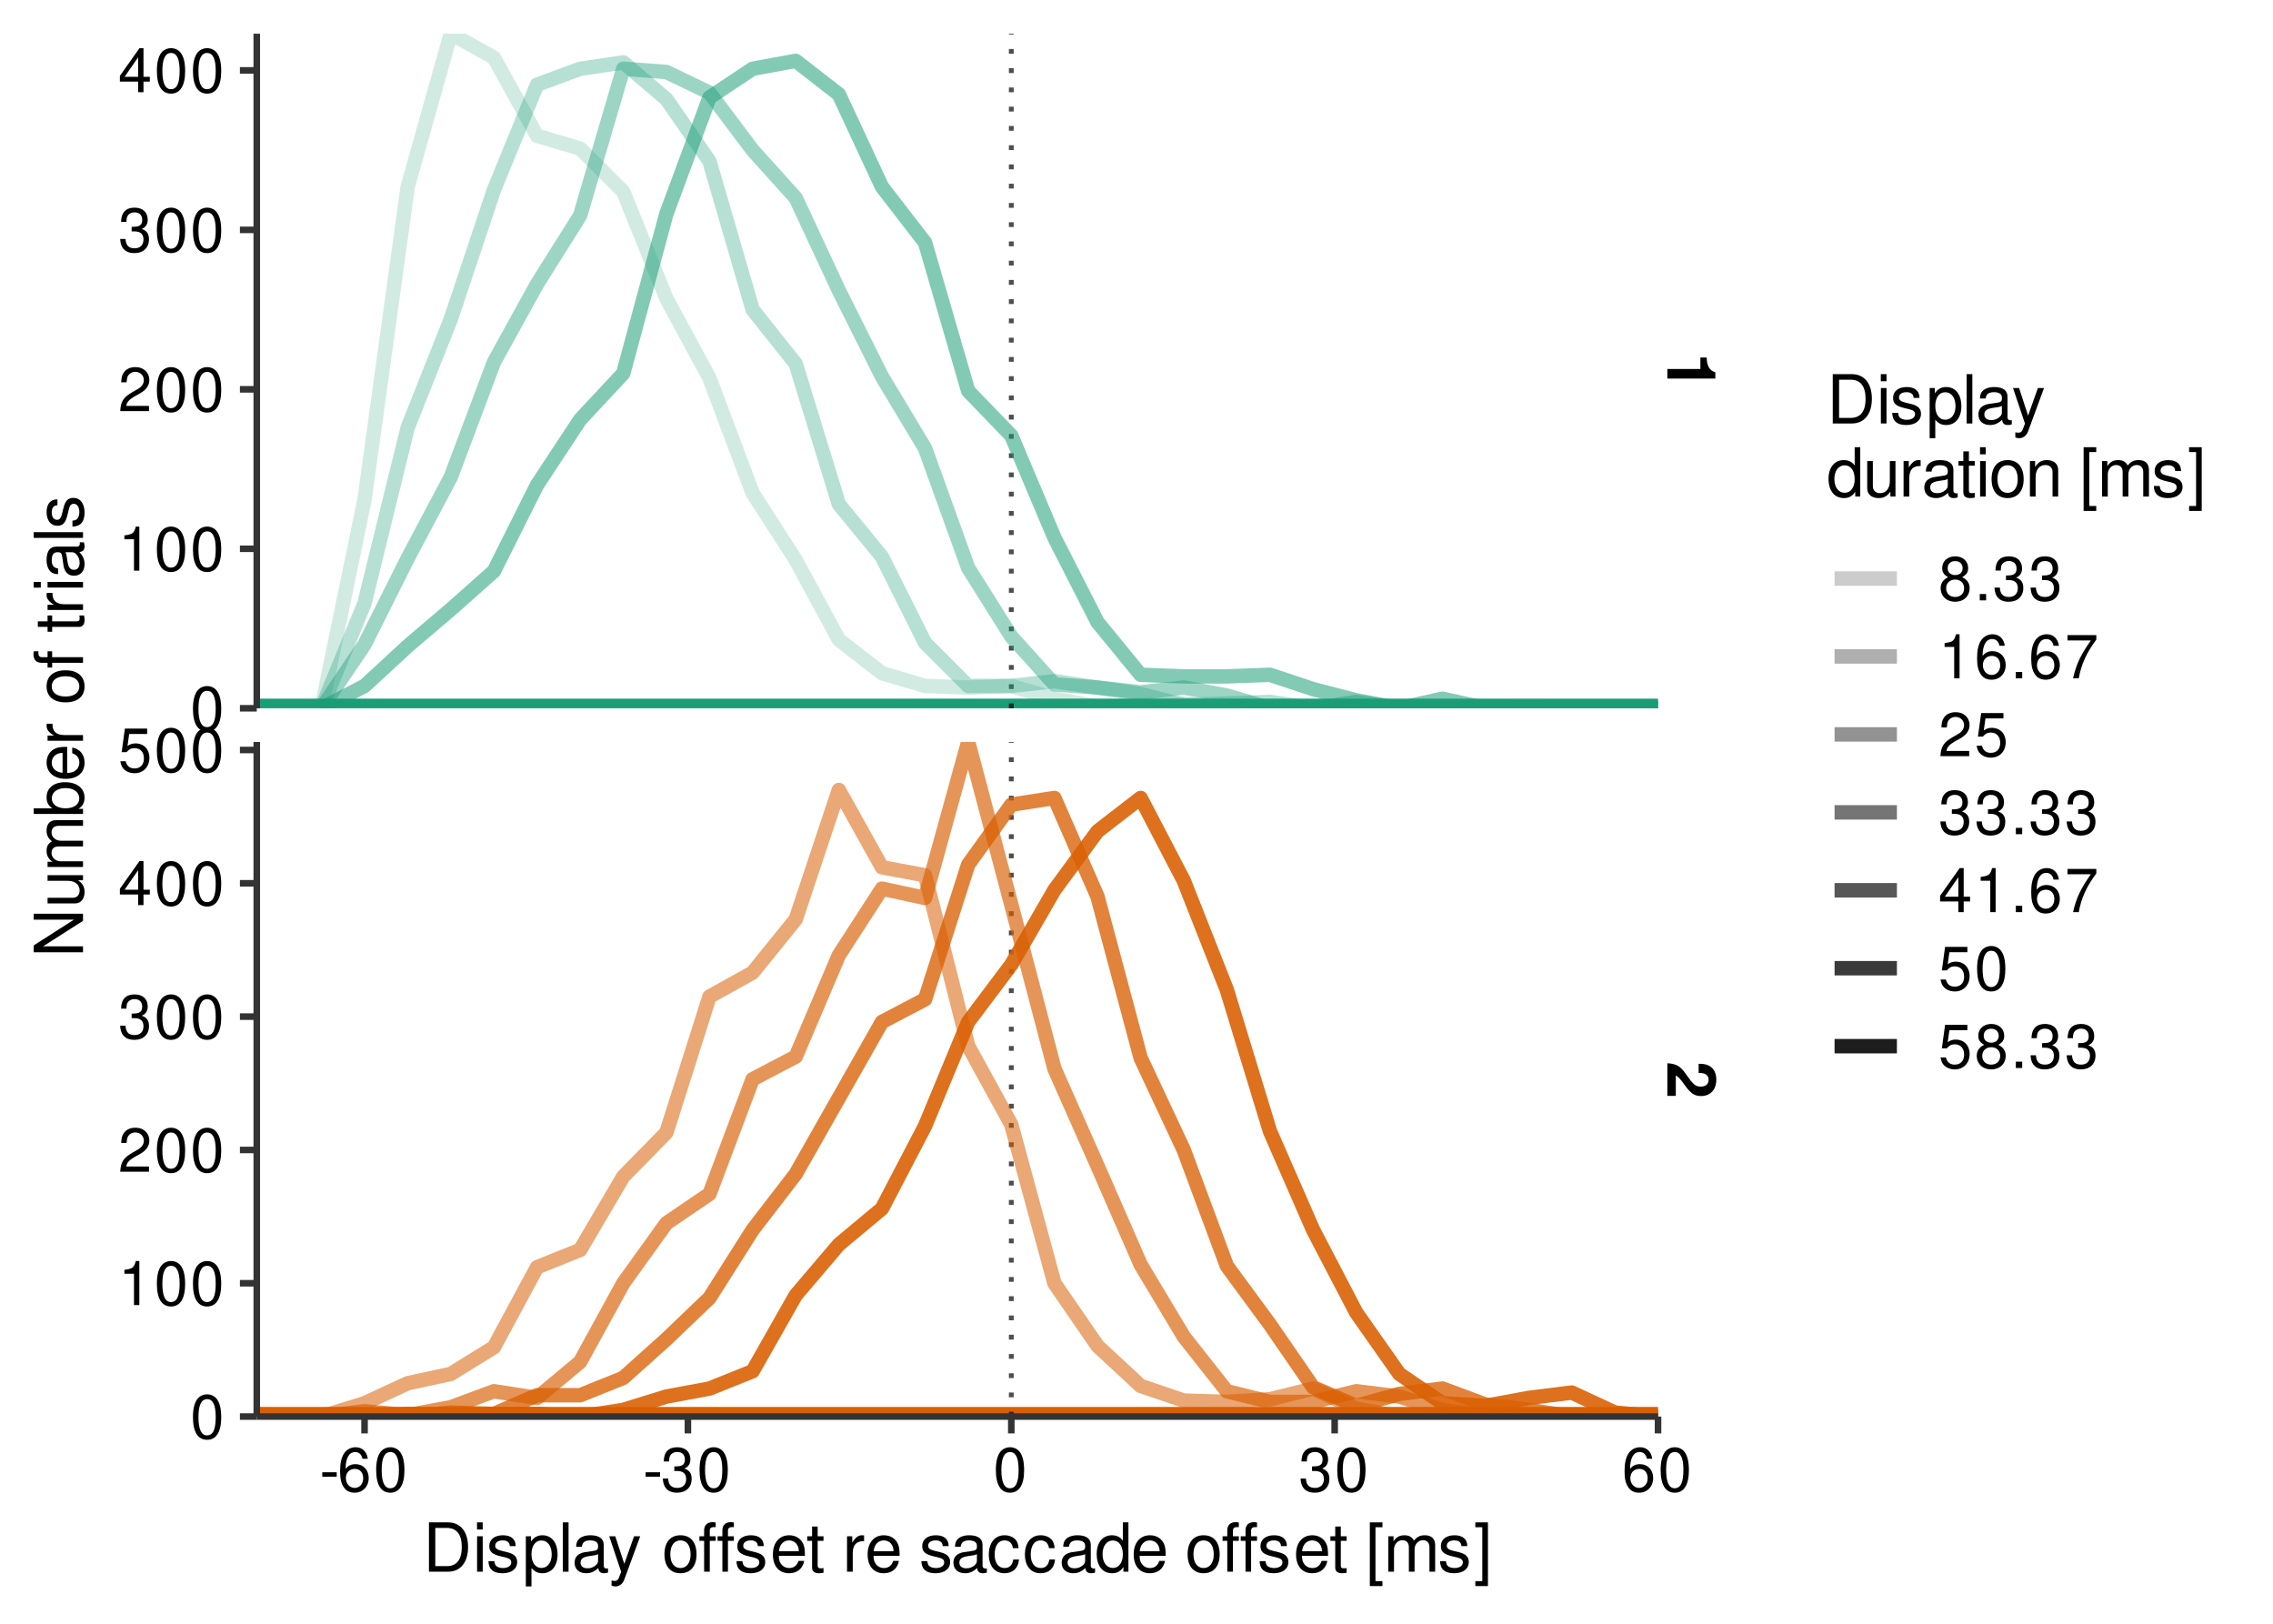 <?xml version="1.0" encoding="UTF-8"?>
<svg xmlns="http://www.w3.org/2000/svg" xmlns:xlink="http://www.w3.org/1999/xlink" width="504" height="360" viewBox="0 0 504 360">
<defs>
<g>
<g id="glyph-0-0">
<path d="M 7.328 3.562 L 0 3.562 L 0 5.672 L 10.641 5.672 L 10.641 4.281 C 9.375 3.938 8.734 2.844 8.734 1.016 L 7.328 1.016 Z M 7.328 3.562 "/>
</g>
<g id="glyph-0-1">
<path d="M 1.875 7.688 L 1.875 3.172 C 2.438 3.453 2.766 3.781 3.891 5.344 C 5.234 7.188 6.031 7.719 7.484 7.719 C 9.547 7.719 10.859 6.297 10.859 4.078 C 10.859 1.875 9.562 0.578 7.312 0.578 L 6.938 0.578 L 6.938 2.609 L 7.281 2.609 C 8.453 2.609 9.156 3.172 9.156 4.125 C 9.156 5.062 8.5 5.625 7.438 5.625 C 6.25 5.625 5.812 5.266 4.141 2.891 C 2.906 1.094 1.984 0.547 0 0.453 L 0 7.688 Z M 1.875 7.688 "/>
</g>
<g id="glyph-1-0">
<path d="M 3.828 -4.219 L 0.625 -4.219 L 0.625 -3.234 L 3.828 -3.234 Z M 3.828 -4.219 "/>
</g>
<g id="glyph-1-1">
<path d="M 6.719 -7.219 C 6.5 -8.812 5.469 -9.766 4.016 -9.766 C 2.953 -9.766 2.016 -9.25 1.438 -8.375 C 0.844 -7.406 0.578 -6.219 0.578 -4.453 C 0.578 -2.812 0.812 -1.766 1.391 -0.906 C 1.906 -0.109 2.734 0.312 3.797 0.312 C 5.609 0.312 6.922 -1.047 6.922 -2.953 C 6.922 -4.75 5.703 -6.016 4 -6.016 C 3.047 -6.016 2.312 -5.672 1.797 -4.953 C 1.812 -7.375 2.562 -8.703 3.922 -8.703 C 4.766 -8.703 5.344 -8.172 5.531 -7.219 Z M 3.844 -4.969 C 5 -4.969 5.703 -4.156 5.703 -2.859 C 5.703 -1.641 4.906 -0.75 3.812 -0.75 C 2.703 -0.75 1.859 -1.672 1.859 -2.922 C 1.859 -4.125 2.672 -4.969 3.844 -4.969 Z M 3.844 -4.969 "/>
</g>
<g id="glyph-1-2">
<path d="M 3.719 -9.766 C 2.828 -9.766 2.016 -9.359 1.516 -8.688 C 0.891 -7.828 0.578 -6.531 0.578 -4.719 C 0.578 -1.438 1.656 0.312 3.719 0.312 C 5.734 0.312 6.844 -1.438 6.844 -4.641 C 6.844 -6.531 6.547 -7.797 5.906 -8.688 C 5.406 -9.375 4.609 -9.766 3.719 -9.766 Z M 3.719 -8.703 C 5 -8.703 5.625 -7.391 5.625 -4.75 C 5.625 -1.969 5.016 -0.672 3.688 -0.672 C 2.438 -0.672 1.797 -2.031 1.797 -4.719 C 1.797 -7.391 2.438 -8.703 3.719 -8.703 Z M 3.719 -8.703 "/>
</g>
<g id="glyph-1-3">
<path d="M 2.984 -4.5 L 3.625 -4.5 C 4.922 -4.5 5.609 -3.891 5.609 -2.719 C 5.609 -1.484 4.875 -0.75 3.641 -0.75 C 2.328 -0.75 1.703 -1.406 1.625 -2.828 L 0.438 -2.828 C 0.484 -2.047 0.625 -1.531 0.844 -1.109 C 1.344 -0.156 2.281 0.312 3.594 0.312 C 5.562 0.312 6.828 -0.875 6.828 -2.734 C 6.828 -3.969 6.359 -4.641 5.219 -5.047 C 6.109 -5.406 6.547 -6.094 6.547 -7.078 C 6.547 -8.75 5.453 -9.766 3.625 -9.766 C 1.703 -9.766 0.672 -8.688 0.641 -6.609 L 1.828 -6.609 C 1.844 -7.203 1.891 -7.547 2.031 -7.844 C 2.312 -8.391 2.906 -8.719 3.641 -8.719 C 4.703 -8.719 5.328 -8.094 5.328 -7.031 C 5.328 -6.344 5.094 -5.922 4.562 -5.703 C 4.234 -5.562 3.812 -5.516 2.984 -5.5 Z M 2.984 -4.5 "/>
</g>
<g id="glyph-1-4">
<path d="M 3.5 -6.953 L 3.5 0 L 4.688 0 L 4.688 -9.766 L 3.906 -9.766 C 3.484 -8.266 3.219 -8.062 1.375 -7.812 L 1.375 -6.953 Z M 3.5 -6.953 "/>
</g>
<g id="glyph-1-5">
<path d="M 6.828 -1.172 L 1.797 -1.172 C 1.922 -1.984 2.344 -2.5 3.531 -3.219 L 4.875 -3.969 C 6.203 -4.719 6.906 -5.703 6.906 -6.906 C 6.906 -7.719 6.578 -8.484 6 -9 C 5.438 -9.516 4.734 -9.766 3.828 -9.766 C 2.625 -9.766 1.719 -9.328 1.188 -8.484 C 0.844 -7.984 0.703 -7.375 0.672 -6.391 L 1.859 -6.391 C 1.906 -7.047 1.984 -7.438 2.141 -7.766 C 2.453 -8.359 3.078 -8.719 3.797 -8.719 C 4.875 -8.719 5.688 -7.938 5.688 -6.891 C 5.688 -6.109 5.234 -5.422 4.391 -4.938 L 3.141 -4.219 C 1.141 -3.062 0.562 -2.141 0.453 -0.016 L 6.828 -0.016 Z M 6.828 -1.172 "/>
</g>
<g id="glyph-1-6">
<path d="M 4.422 -2.359 L 4.422 0 L 5.609 0 L 5.609 -2.359 L 7.016 -2.359 L 7.016 -3.422 L 5.609 -3.422 L 5.609 -9.766 L 4.719 -9.766 L 0.375 -3.625 L 0.375 -2.359 Z M 4.422 -3.422 L 1.422 -3.422 L 4.422 -7.734 Z M 4.422 -3.422 "/>
</g>
<g id="glyph-1-7">
<path d="M 6.422 -9.578 L 1.484 -9.578 L 0.766 -4.359 L 1.859 -4.359 C 2.422 -5.016 2.875 -5.25 3.625 -5.25 C 4.906 -5.25 5.703 -4.375 5.703 -2.953 C 5.703 -1.578 4.906 -0.75 3.625 -0.75 C 2.578 -0.75 1.938 -1.266 1.656 -2.344 L 0.469 -2.344 C 0.641 -1.562 0.766 -1.188 1.047 -0.844 C 1.594 -0.109 2.562 0.312 3.641 0.312 C 5.578 0.312 6.922 -1.094 6.922 -3.125 C 6.922 -5.016 5.672 -6.297 3.828 -6.297 C 3.156 -6.297 2.625 -6.125 2.062 -5.719 L 2.438 -8.391 L 6.422 -8.391 Z M 6.422 -9.578 "/>
</g>
<g id="glyph-1-8">
<path d="M 5.281 -5.141 C 6.281 -5.75 6.594 -6.234 6.594 -7.156 C 6.594 -8.688 5.406 -9.766 3.719 -9.766 C 2.031 -9.766 0.844 -8.688 0.844 -7.172 C 0.844 -6.234 1.141 -5.766 2.141 -5.141 C 1.047 -4.594 0.5 -3.797 0.5 -2.719 C 0.5 -0.938 1.812 0.312 3.719 0.312 C 5.609 0.312 6.922 -0.938 6.922 -2.719 C 6.922 -3.797 6.391 -4.594 5.281 -5.141 Z M 3.719 -8.703 C 4.719 -8.703 5.375 -8.094 5.375 -7.125 C 5.375 -6.203 4.719 -5.609 3.719 -5.609 C 2.703 -5.609 2.047 -6.203 2.047 -7.156 C 2.047 -8.094 2.703 -8.703 3.719 -8.703 Z M 3.719 -4.609 C 4.906 -4.609 5.703 -3.828 5.703 -2.688 C 5.703 -1.516 4.906 -0.75 3.688 -0.75 C 2.531 -0.75 1.719 -1.531 1.719 -2.672 C 1.719 -3.828 2.516 -4.609 3.719 -4.609 Z M 3.719 -4.609 "/>
</g>
<g id="glyph-1-9">
<path d="M 2.578 -1.406 L 1.172 -1.406 L 1.172 0 L 2.578 0 Z M 2.578 -1.406 "/>
</g>
<g id="glyph-1-10">
<path d="M 7.016 -9.578 L 0.625 -9.578 L 0.625 -8.391 L 5.797 -8.391 C 3.516 -5.141 2.578 -3.141 1.859 0 L 3.125 0 C 3.656 -3.062 4.859 -5.703 7.016 -8.578 Z M 7.016 -9.578 "/>
</g>
<g id="glyph-2-0">
<path d="M 1.328 0 L 5.547 0 C 8.312 0 10 -2.062 10 -5.469 C 10 -8.859 8.328 -10.938 5.547 -10.938 L 1.328 -10.938 Z M 2.734 -1.234 L 2.734 -9.703 L 5.312 -9.703 C 7.469 -9.703 8.609 -8.25 8.609 -5.453 C 8.609 -2.688 7.469 -1.234 5.312 -1.234 Z M 2.734 -1.234 "/>
</g>
<g id="glyph-2-1">
<path d="M 2.25 -7.859 L 1 -7.859 L 1 0 L 2.25 0 Z M 2.25 -10.938 L 0.984 -10.938 L 0.984 -9.359 L 2.25 -9.359 Z M 2.25 -10.938 "/>
</g>
<g id="glyph-2-2">
<path d="M 6.562 -5.672 C 6.562 -7.219 5.531 -8.078 3.719 -8.078 C 1.891 -8.078 0.703 -7.141 0.703 -5.688 C 0.703 -4.453 1.328 -3.875 3.188 -3.422 L 4.359 -3.141 C 5.234 -2.922 5.578 -2.609 5.578 -2.062 C 5.578 -1.312 4.844 -0.812 3.75 -0.812 C 3.078 -0.812 2.5 -1 2.188 -1.328 C 2 -1.562 1.906 -1.781 1.828 -2.344 L 0.516 -2.344 C 0.562 -0.531 1.594 0.344 3.641 0.344 C 5.625 0.344 6.891 -0.625 6.891 -2.141 C 6.891 -3.312 6.219 -3.953 4.672 -4.328 L 3.469 -4.625 C 2.438 -4.859 2.016 -5.188 2.016 -5.75 C 2.016 -6.484 2.656 -6.938 3.672 -6.938 C 4.688 -6.938 5.219 -6.5 5.25 -5.672 Z M 6.562 -5.672 "/>
</g>
<g id="glyph-2-3">
<path d="M 0.812 3.266 L 2.062 3.266 L 2.062 -0.828 C 2.734 -0.016 3.469 0.344 4.484 0.344 C 6.531 0.344 7.844 -1.297 7.844 -3.797 C 7.844 -6.438 6.562 -8.078 4.469 -8.078 C 3.406 -8.078 2.547 -7.609 1.969 -6.672 L 1.969 -7.859 L 0.812 -7.859 Z M 4.266 -6.922 C 5.641 -6.922 6.547 -5.703 6.547 -3.828 C 6.547 -2.047 5.625 -0.828 4.266 -0.828 C 2.922 -0.828 2.062 -2.031 2.062 -3.875 C 2.062 -5.719 2.922 -6.922 4.266 -6.922 Z M 4.266 -6.922 "/>
</g>
<g id="glyph-2-4">
<path d="M 2.281 -10.938 L 1.016 -10.938 L 1.016 0 L 2.281 0 Z M 2.281 -10.938 "/>
</g>
<g id="glyph-2-5">
<path d="M 8.031 -0.734 C 7.891 -0.703 7.828 -0.703 7.75 -0.703 C 7.312 -0.703 7.078 -0.938 7.078 -1.312 L 7.078 -5.938 C 7.078 -7.328 6.062 -8.078 4.125 -8.078 C 2.969 -8.078 2.062 -7.75 1.516 -7.172 C 1.156 -6.766 1 -6.312 0.969 -5.531 L 2.234 -5.531 C 2.344 -6.5 2.906 -6.938 4.078 -6.938 C 5.219 -6.938 5.828 -6.516 5.828 -5.766 L 5.828 -5.438 C 5.812 -4.891 5.547 -4.688 4.531 -4.562 C 2.766 -4.328 2.484 -4.281 2.016 -4.078 C 1.094 -3.688 0.625 -3 0.625 -1.984 C 0.625 -0.562 1.625 0.344 3.203 0.344 C 4.203 0.344 5 0 5.875 -0.812 C 5.969 0 6.359 0.344 7.172 0.344 C 7.438 0.344 7.609 0.312 8.031 0.203 Z M 5.828 -2.469 C 5.828 -2.062 5.719 -1.797 5.344 -1.453 C 4.828 -0.984 4.219 -0.75 3.484 -0.75 C 2.5 -0.75 1.938 -1.219 1.938 -2.016 C 1.938 -2.828 2.469 -3.25 3.828 -3.453 C 5.156 -3.625 5.422 -3.688 5.828 -3.891 Z M 5.828 -2.469 "/>
</g>
<g id="glyph-2-6">
<path d="M 5.812 -7.859 L 3.641 -1.734 L 1.641 -7.859 L 0.297 -7.859 L 2.953 0.031 L 2.469 1.281 C 2.266 1.828 2 2.047 1.469 2.047 C 1.266 2.047 1.078 2.016 0.812 1.953 L 0.812 3.078 C 1.062 3.203 1.312 3.266 1.656 3.266 C 2.062 3.266 2.484 3.141 2.812 2.891 C 3.203 2.609 3.438 2.281 3.672 1.656 L 7.172 -7.859 Z M 5.812 -7.859 "/>
</g>
<g id="glyph-2-7">
</g>
<g id="glyph-2-8">
<path d="M 4.078 -8.078 C 1.859 -8.078 0.547 -6.516 0.547 -3.875 C 0.547 -1.219 1.859 0.344 4.094 0.344 C 6.312 0.344 7.656 -1.234 7.656 -3.812 C 7.656 -6.547 6.359 -8.078 4.078 -8.078 Z M 4.094 -6.938 C 5.5 -6.938 6.344 -5.781 6.344 -3.828 C 6.344 -1.969 5.469 -0.812 4.094 -0.812 C 2.703 -0.812 1.844 -1.969 1.844 -3.875 C 1.844 -5.781 2.703 -6.938 4.094 -6.938 Z M 4.094 -6.938 "/>
</g>
<g id="glyph-2-9">
<path d="M 3.906 -7.859 L 2.594 -7.859 L 2.594 -9.094 C 2.594 -9.609 2.875 -9.891 3.469 -9.891 C 3.562 -9.891 3.609 -9.891 3.906 -9.875 L 3.906 -10.906 C 3.609 -10.969 3.453 -10.984 3.188 -10.984 C 2.047 -10.984 1.344 -10.312 1.344 -9.188 L 1.344 -7.859 L 0.297 -7.859 L 0.297 -6.844 L 1.344 -6.844 L 1.344 0 L 2.594 0 L 2.594 -6.844 L 3.906 -6.844 Z M 7.938 -7.859 L 6.625 -7.859 L 6.625 -9.094 C 6.625 -9.609 6.922 -9.891 7.5 -9.891 C 7.609 -9.891 7.656 -9.891 7.938 -9.875 L 7.938 -10.906 C 7.656 -10.969 7.484 -10.984 7.234 -10.984 C 6.078 -10.984 5.391 -10.312 5.391 -9.188 L 5.391 -7.859 L 4.328 -7.859 L 4.328 -6.844 L 5.391 -6.844 L 5.391 0 L 6.625 0 L 6.625 -6.844 L 7.938 -6.844 Z M 7.938 -7.859 "/>
</g>
<g id="glyph-2-10">
<path d="M 7.688 -3.516 C 7.688 -4.703 7.609 -5.438 7.375 -6.016 C 6.875 -7.312 5.672 -8.078 4.203 -8.078 C 2.016 -8.078 0.594 -6.422 0.594 -3.828 C 0.594 -1.234 1.953 0.344 4.172 0.344 C 5.969 0.344 7.219 -0.672 7.531 -2.391 L 6.266 -2.391 C 5.922 -1.344 5.219 -0.812 4.219 -0.812 C 3.422 -0.812 2.75 -1.172 2.328 -1.828 C 2.031 -2.281 1.922 -2.734 1.906 -3.516 Z M 1.938 -4.531 C 2.047 -5.984 2.922 -6.938 4.188 -6.938 C 5.453 -6.938 6.344 -5.938 6.344 -4.531 Z M 1.938 -4.531 "/>
</g>
<g id="glyph-2-11">
<path d="M 3.812 -7.859 L 2.516 -7.859 L 2.516 -10.016 L 1.281 -10.016 L 1.281 -7.859 L 0.203 -7.859 L 0.203 -6.844 L 1.281 -6.844 L 1.281 -0.906 C 1.281 -0.094 1.812 0.344 2.797 0.344 C 3.125 0.344 3.391 0.312 3.812 0.234 L 3.812 -0.812 C 3.625 -0.766 3.469 -0.75 3.203 -0.75 C 2.672 -0.75 2.516 -0.906 2.516 -1.453 L 2.516 -6.844 L 3.812 -6.844 Z M 3.812 -7.859 "/>
</g>
<g id="glyph-2-12">
<path d="M 1.031 -7.859 L 1.031 0 L 2.297 0 L 2.297 -4.078 C 2.312 -5.969 3.094 -6.812 4.812 -6.766 L 4.812 -8.047 C 4.609 -8.062 4.484 -8.078 4.328 -8.078 C 3.531 -8.078 2.906 -7.609 2.188 -6.438 L 2.188 -7.859 Z M 1.031 -7.859 "/>
</g>
<g id="glyph-2-13">
<path d="M 7.062 -5.219 C 7 -5.984 6.844 -6.484 6.547 -6.922 C 6 -7.656 5.062 -8.078 3.953 -8.078 C 1.828 -8.078 0.469 -6.406 0.469 -3.797 C 0.469 -1.266 1.812 0.344 3.938 0.344 C 5.812 0.344 7 -0.781 7.156 -2.703 L 5.891 -2.703 C 5.688 -1.438 5.047 -0.812 3.969 -0.812 C 2.594 -0.812 1.766 -1.938 1.766 -3.797 C 1.766 -5.766 2.578 -6.938 3.938 -6.938 C 5 -6.938 5.656 -6.312 5.812 -5.219 Z M 7.062 -5.219 "/>
</g>
<g id="glyph-2-14">
<path d="M 7.422 -10.938 L 6.188 -10.938 L 6.188 -6.875 C 5.656 -7.672 4.812 -8.078 3.766 -8.078 C 1.719 -8.078 0.391 -6.453 0.391 -3.938 C 0.391 -1.297 1.688 0.344 3.812 0.344 C 4.891 0.344 5.641 -0.062 6.312 -1.031 L 6.312 0 L 7.422 0 Z M 3.969 -6.922 C 5.328 -6.922 6.188 -5.734 6.188 -3.844 C 6.188 -2.031 5.312 -0.828 3.984 -0.828 C 2.609 -0.828 1.688 -2.047 1.688 -3.875 C 1.688 -5.703 2.609 -6.922 3.969 -6.922 Z M 3.969 -6.922 "/>
</g>
<g id="glyph-2-15">
<path d="M 3.75 -10.938 L 0.953 -10.938 L 0.953 3.188 L 3.75 3.188 L 3.75 2.094 L 2.203 2.094 L 2.203 -9.859 L 3.75 -9.859 Z M 3.75 -10.938 "/>
</g>
<g id="glyph-2-16">
<path d="M 1.047 -7.859 L 1.047 0 L 2.312 0 L 2.312 -4.938 C 2.312 -6.078 3.141 -6.984 4.156 -6.984 C 5.078 -6.984 5.609 -6.422 5.609 -5.422 L 5.609 0 L 6.875 0 L 6.875 -4.938 C 6.875 -6.078 7.688 -6.984 8.719 -6.984 C 9.625 -6.984 10.172 -6.406 10.172 -5.422 L 10.172 0 L 11.438 0 L 11.438 -5.891 C 11.438 -7.312 10.625 -8.078 9.156 -8.078 C 8.094 -8.078 7.469 -7.766 6.734 -6.891 C 6.266 -7.719 5.641 -8.078 4.625 -8.078 C 3.562 -8.078 2.859 -7.688 2.203 -6.75 L 2.203 -7.859 Z M 1.047 -7.859 "/>
</g>
<g id="glyph-2-17">
<path d="M 0.344 3.188 L 3.141 3.188 L 3.141 -10.938 L 0.344 -10.938 L 0.344 -9.859 L 1.891 -9.859 L 1.891 2.094 L 0.344 2.094 Z M 0.344 3.188 "/>
</g>
<g id="glyph-2-18">
<path d="M 7.234 0 L 7.234 -7.859 L 5.984 -7.859 L 5.984 -3.406 C 5.984 -1.797 5.141 -0.75 3.844 -0.75 C 2.844 -0.75 2.219 -1.344 2.219 -2.297 L 2.219 -7.859 L 0.969 -7.859 L 0.969 -1.797 C 0.969 -0.5 1.953 0.344 3.484 0.344 C 4.641 0.344 5.375 -0.062 6.109 -1.094 L 6.109 0 Z M 7.234 0 "/>
</g>
<g id="glyph-2-19">
<path d="M 1.047 -7.859 L 1.047 0 L 2.312 0 L 2.312 -4.328 C 2.312 -5.938 3.156 -6.984 4.438 -6.984 C 5.438 -6.984 6.062 -6.391 6.062 -5.438 L 6.062 0 L 7.312 0 L 7.312 -5.938 C 7.312 -7.25 6.328 -8.078 4.812 -8.078 C 3.641 -8.078 2.891 -7.641 2.203 -6.547 L 2.203 -7.859 Z M 1.047 -7.859 "/>
</g>
<g id="glyph-3-0">
<path d="M -10.938 -9.688 L -10.938 -8.375 L -2 -8.375 L -10.938 -2.656 L -10.938 -1.141 L 0 -1.141 L 0 -2.453 L -8.859 -2.453 L 0 -8.109 L 0 -9.688 Z M -10.938 -9.688 "/>
</g>
<g id="glyph-3-1">
<path d="M 0 -7.234 L -7.859 -7.234 L -7.859 -5.984 L -3.406 -5.984 C -1.797 -5.984 -0.75 -5.141 -0.75 -3.844 C -0.75 -2.844 -1.344 -2.219 -2.297 -2.219 L -7.859 -2.219 L -7.859 -0.969 L -1.797 -0.969 C -0.5 -0.969 0.344 -1.953 0.344 -3.484 C 0.344 -4.641 -0.062 -5.375 -1.094 -6.109 L 0 -6.109 Z M 0 -7.234 "/>
</g>
<g id="glyph-3-2">
<path d="M -7.859 -1.047 L 0 -1.047 L 0 -2.312 L -4.938 -2.312 C -6.078 -2.312 -6.984 -3.141 -6.984 -4.156 C -6.984 -5.078 -6.422 -5.609 -5.422 -5.609 L 0 -5.609 L 0 -6.875 L -4.938 -6.875 C -6.078 -6.875 -6.984 -7.688 -6.984 -8.719 C -6.984 -9.625 -6.406 -10.172 -5.422 -10.172 L 0 -10.172 L 0 -11.438 L -5.891 -11.438 C -7.312 -11.438 -8.078 -10.625 -8.078 -9.156 C -8.078 -8.094 -7.766 -7.469 -6.891 -6.734 C -7.719 -6.266 -8.078 -5.641 -8.078 -4.625 C -8.078 -3.562 -7.688 -2.859 -6.75 -2.203 L -7.859 -2.203 Z M -7.859 -1.047 "/>
</g>
<g id="glyph-3-3">
<path d="M -10.938 -0.812 L 0 -0.812 L 0 -1.938 L -1 -1.938 C -0.094 -2.531 0.344 -3.328 0.344 -4.422 C 0.344 -6.5 -1.344 -7.844 -3.953 -7.844 C -6.516 -7.844 -8.078 -6.562 -8.078 -4.484 C -8.078 -3.406 -7.688 -2.641 -6.797 -2.062 L -10.938 -2.062 Z M -6.922 -4.25 C -6.922 -5.641 -5.703 -6.547 -3.828 -6.547 C -2.047 -6.547 -0.828 -5.609 -0.828 -4.25 C -0.828 -2.906 -2.031 -2.062 -3.875 -2.062 C -5.719 -2.062 -6.922 -2.906 -6.922 -4.25 Z M -6.922 -4.25 "/>
</g>
<g id="glyph-3-4">
<path d="M -3.516 -7.688 C -4.703 -7.688 -5.438 -7.609 -6.016 -7.375 C -7.312 -6.875 -8.078 -5.672 -8.078 -4.203 C -8.078 -2.016 -6.422 -0.594 -3.828 -0.594 C -1.234 -0.594 0.344 -1.953 0.344 -4.172 C 0.344 -5.969 -0.672 -7.219 -2.391 -7.531 L -2.391 -6.266 C -1.344 -5.922 -0.812 -5.219 -0.812 -4.219 C -0.812 -3.422 -1.172 -2.75 -1.828 -2.328 C -2.281 -2.031 -2.734 -1.922 -3.516 -1.906 Z M -4.531 -1.938 C -5.984 -2.047 -6.938 -2.922 -6.938 -4.188 C -6.938 -5.453 -5.938 -6.344 -4.531 -6.344 Z M -4.531 -1.938 "/>
</g>
<g id="glyph-3-5">
<path d="M -7.859 -1.031 L 0 -1.031 L 0 -2.297 L -4.078 -2.297 C -5.969 -2.312 -6.812 -3.094 -6.766 -4.812 L -8.047 -4.812 C -8.062 -4.609 -8.078 -4.484 -8.078 -4.328 C -8.078 -3.531 -7.609 -2.906 -6.438 -2.188 L -7.859 -2.188 Z M -7.859 -1.031 "/>
</g>
<g id="glyph-3-6">
</g>
<g id="glyph-3-7">
<path d="M -8.078 -4.078 C -8.078 -1.859 -6.516 -0.547 -3.875 -0.547 C -1.219 -0.547 0.344 -1.859 0.344 -4.094 C 0.344 -6.312 -1.234 -7.656 -3.812 -7.656 C -6.547 -7.656 -8.078 -6.359 -8.078 -4.078 Z M -6.938 -4.094 C -6.938 -5.5 -5.781 -6.344 -3.828 -6.344 C -1.969 -6.344 -0.812 -5.469 -0.812 -4.094 C -0.812 -2.703 -1.969 -1.844 -3.875 -1.844 C -5.781 -1.844 -6.938 -2.703 -6.938 -4.094 Z M -6.938 -4.094 "/>
</g>
<g id="glyph-3-8">
<path d="M -7.859 -3.875 L -7.859 -2.562 L -9.094 -2.562 C -9.609 -2.562 -9.891 -2.844 -9.891 -3.438 C -9.891 -3.547 -9.891 -3.578 -9.875 -3.875 L -10.906 -3.875 C -10.969 -3.578 -10.984 -3.422 -10.984 -3.172 C -10.984 -2.016 -10.312 -1.312 -9.188 -1.312 L -7.859 -1.312 L -7.859 -0.266 L -6.844 -0.266 L -6.844 -1.312 L 0 -1.312 L 0 -2.562 L -6.844 -2.562 L -6.844 -3.875 Z M -7.859 -3.875 "/>
</g>
<g id="glyph-3-9">
<path d="M -7.859 -3.812 L -7.859 -2.516 L -10.016 -2.516 L -10.016 -1.281 L -7.859 -1.281 L -7.859 -0.203 L -6.844 -0.203 L -6.844 -1.281 L -0.906 -1.281 C -0.094 -1.281 0.344 -1.812 0.344 -2.797 C 0.344 -3.125 0.312 -3.391 0.234 -3.812 L -0.812 -3.812 C -0.766 -3.625 -0.75 -3.469 -0.75 -3.203 C -0.75 -2.672 -0.906 -2.516 -1.453 -2.516 L -6.844 -2.516 L -6.844 -3.812 Z M -7.859 -3.812 "/>
</g>
<g id="glyph-3-10">
<path d="M -7.859 -2.25 L -7.859 -1 L 0 -1 L 0 -2.25 Z M -10.938 -2.25 L -10.938 -0.984 L -9.359 -0.984 L -9.359 -2.25 Z M -10.938 -2.25 "/>
</g>
<g id="glyph-3-11">
<path d="M -0.734 -8.031 C -0.703 -7.891 -0.703 -7.828 -0.703 -7.75 C -0.703 -7.312 -0.938 -7.078 -1.312 -7.078 L -5.938 -7.078 C -7.328 -7.078 -8.078 -6.062 -8.078 -4.125 C -8.078 -2.969 -7.75 -2.062 -7.172 -1.516 C -6.766 -1.156 -6.312 -1 -5.531 -0.969 L -5.531 -2.234 C -6.5 -2.344 -6.938 -2.906 -6.938 -4.078 C -6.938 -5.219 -6.516 -5.828 -5.766 -5.828 L -5.438 -5.828 C -4.891 -5.812 -4.688 -5.547 -4.562 -4.531 C -4.328 -2.766 -4.281 -2.484 -4.078 -2.016 C -3.688 -1.094 -3 -0.625 -1.984 -0.625 C -0.562 -0.625 0.344 -1.625 0.344 -3.203 C 0.344 -4.203 0 -5 -0.812 -5.875 C 0 -5.969 0.344 -6.359 0.344 -7.172 C 0.344 -7.438 0.312 -7.609 0.203 -8.031 Z M -2.469 -5.828 C -2.062 -5.828 -1.797 -5.719 -1.453 -5.344 C -0.984 -4.828 -0.75 -4.219 -0.75 -3.484 C -0.75 -2.5 -1.219 -1.938 -2.016 -1.938 C -2.828 -1.938 -3.25 -2.469 -3.453 -3.828 C -3.625 -5.156 -3.688 -5.422 -3.891 -5.828 Z M -2.469 -5.828 "/>
</g>
<g id="glyph-3-12">
<path d="M -10.938 -2.281 L -10.938 -1.016 L 0 -1.016 L 0 -2.281 Z M -10.938 -2.281 "/>
</g>
<g id="glyph-3-13">
<path d="M -5.672 -6.562 C -7.219 -6.562 -8.078 -5.531 -8.078 -3.719 C -8.078 -1.891 -7.141 -0.703 -5.688 -0.703 C -4.453 -0.703 -3.875 -1.328 -3.422 -3.188 L -3.141 -4.359 C -2.922 -5.234 -2.609 -5.578 -2.062 -5.578 C -1.312 -5.578 -0.812 -4.844 -0.812 -3.75 C -0.812 -3.078 -1 -2.5 -1.328 -2.188 C -1.562 -2 -1.781 -1.906 -2.344 -1.828 L -2.344 -0.516 C -0.531 -0.562 0.344 -1.594 0.344 -3.641 C 0.344 -5.625 -0.625 -6.891 -2.141 -6.891 C -3.312 -6.891 -3.953 -6.219 -4.328 -4.672 L -4.625 -3.469 C -4.859 -2.438 -5.188 -2.016 -5.75 -2.016 C -6.484 -2.016 -6.938 -2.656 -6.938 -3.672 C -6.938 -4.688 -6.5 -5.219 -5.672 -5.25 Z M -5.672 -6.562 "/>
</g>
</g>
<clipPath id="clip-0">
<path clip-rule="nonzero" d="M 56.934 154 L 367.641 154 L 367.641 157.035 L 56.934 157.035 Z M 56.934 154 "/>
</clipPath>
<clipPath id="clip-1">
<path clip-rule="nonzero" d="M 223 7.473 L 225 7.473 L 225 157.035 L 223 157.035 Z M 223 7.473 "/>
</clipPath>
<clipPath id="clip-2">
<path clip-rule="nonzero" d="M 69 12 L 367.641 12 L 367.641 157.035 L 69 157.035 Z M 69 12 "/>
</clipPath>
<clipPath id="clip-3">
<path clip-rule="nonzero" d="M 69 13 L 367.641 13 L 367.641 157.035 L 69 157.035 Z M 69 13 "/>
</clipPath>
<clipPath id="clip-4">
<path clip-rule="nonzero" d="M 69 11 L 367.641 11 L 367.641 157.035 L 69 157.035 Z M 69 11 "/>
</clipPath>
<clipPath id="clip-5">
<path clip-rule="nonzero" d="M 69 7.473 L 367.641 7.473 L 367.641 157.035 L 69 157.035 Z M 69 7.473 "/>
</clipPath>
<clipPath id="clip-6">
<path clip-rule="nonzero" d="M 56.934 311 L 367.641 311 L 367.641 314.066 L 56.934 314.066 Z M 56.934 311 "/>
</clipPath>
<clipPath id="clip-7">
<path clip-rule="nonzero" d="M 223 164.504 L 225 164.504 L 225 314.066 L 223 314.066 Z M 223 164.504 "/>
</clipPath>
<clipPath id="clip-8">
<path clip-rule="nonzero" d="M 69 173 L 367.641 173 L 367.641 314.066 L 69 314.066 Z M 69 173 "/>
</clipPath>
<clipPath id="clip-9">
<path clip-rule="nonzero" d="M 69 164.504 L 367.641 164.504 L 367.641 314.066 L 69 314.066 Z M 69 164.504 "/>
</clipPath>
<clipPath id="clip-10">
<path clip-rule="nonzero" d="M 69 175 L 367.641 175 L 367.641 314.066 L 69 314.066 Z M 69 175 "/>
</clipPath>
</defs>
<rect x="-50.4" y="-36" width="604.8" height="432" fill="rgb(100%, 100%, 100%)" fill-opacity="1"/>
<rect x="-50.4" y="-36" width="604.8" height="432" fill="rgb(100%, 100%, 100%)" fill-opacity="1"/>
<path fill="none" stroke-width="1.455" stroke-linecap="round" stroke-linejoin="round" stroke="rgb(100%, 100%, 100%)" stroke-opacity="1" stroke-miterlimit="10" d="M 0 360 L 504 360 L 504 0 L 0 0 Z M 0 360 "/>
<g clip-path="url(#clip-0)">
<path fill="none" stroke-width="4.268" stroke-linecap="butt" stroke-linejoin="round" stroke="rgb(10.588%, 61.961%, 46.667%)" stroke-opacity="1" stroke-miterlimit="10" d="M 56.934 157.035 L 367.641 157.035 "/>
</g>
<g clip-path="url(#clip-1)">
<path fill="none" stroke-width="1.067" stroke-linecap="butt" stroke-linejoin="round" stroke="rgb(0%, 0%, 0%)" stroke-opacity="0.698" stroke-dasharray="1.067 3.201" stroke-miterlimit="10" d="M 224.238 157.035 L 224.238 7.473 "/>
</g>
<g clip-path="url(#clip-2)">
<path fill="none" stroke-width="3.201" stroke-linecap="butt" stroke-linejoin="round" stroke="rgb(10.588%, 61.961%, 46.667%)" stroke-opacity="0.314" stroke-miterlimit="10" d="M 71.273 157.035 L 80.832 133.699 L 90.395 94.805 L 99.953 70.762 L 109.516 42.121 L 119.074 18.785 L 128.633 15.25 L 138.195 13.836 L 147.754 21.969 L 157.316 35.758 L 166.875 68.641 L 176.438 80.66 L 185.996 111.777 L 195.555 123.445 L 205.117 142.535 L 214.676 152.082 L 224.238 152.082 L 233.797 151.023 L 243.355 152.438 L 252.918 153.852 L 262.477 156.328 L 272.039 155.973 L 281.598 155.621 L 291.16 157.035 L 367.641 157.035 "/>
</g>
<g clip-path="url(#clip-3)">
<path fill="none" stroke-width="3.201" stroke-linecap="butt" stroke-linejoin="round" stroke="rgb(10.588%, 61.961%, 46.667%)" stroke-opacity="0.427" stroke-miterlimit="10" d="M 71.273 157.035 L 80.832 142.891 L 90.395 123.797 L 99.953 105.766 L 109.516 80.309 L 119.074 62.984 L 128.633 47.781 L 138.195 15.25 L 147.754 15.957 L 157.316 20.555 L 166.875 33.281 L 176.438 43.891 L 185.996 64.398 L 195.555 83.492 L 205.117 99.402 L 214.676 125.918 L 224.238 141.121 L 233.797 151.73 L 243.355 152.438 L 252.918 153.496 L 262.477 152.438 L 272.039 154.203 L 281.598 157.035 L 291.16 157.035 L 300.719 155.621 L 310.277 157.035 L 367.641 157.035 "/>
</g>
<g clip-path="url(#clip-4)">
<path fill="none" stroke-width="3.201" stroke-linecap="butt" stroke-linejoin="round" stroke="rgb(10.588%, 61.961%, 46.667%)" stroke-opacity="0.541" stroke-miterlimit="10" d="M 71.273 157.035 L 80.832 152.082 L 90.395 143.246 L 99.953 135.113 L 109.516 126.625 L 119.074 107.535 L 128.633 93.035 L 138.195 82.781 L 147.754 47.426 L 157.316 21.613 L 166.875 15.25 L 176.438 13.484 L 185.996 20.906 L 195.555 41.414 L 205.117 53.789 L 214.676 86.672 L 224.238 96.574 L 233.797 119.203 L 243.355 137.941 L 252.918 149.609 L 262.477 149.961 L 272.039 149.961 L 281.598 149.609 L 291.16 152.789 L 300.719 155.266 L 310.277 157.035 L 319.84 154.914 L 329.398 157.035 L 338.961 156.68 L 348.52 157.035 L 367.641 157.035 "/>
</g>
<g clip-path="url(#clip-5)">
<path fill="none" stroke-width="3.201" stroke-linecap="butt" stroke-linejoin="round" stroke="rgb(10.588%, 61.961%, 46.667%)" stroke-opacity="0.2" stroke-miterlimit="10" d="M 71.273 157.035 L 80.832 110.715 L 90.395 41.414 L 99.953 7.473 L 109.516 12.777 L 119.074 30.102 L 128.633 32.93 L 138.195 42.477 L 147.754 66.164 L 157.316 83.844 L 166.875 109.301 L 176.438 124.152 L 185.996 141.828 L 195.555 149.254 L 205.117 152.082 L 214.676 152.438 L 224.238 152.082 L 233.797 154.914 L 243.355 156.68 L 252.918 156.328 L 262.477 155.973 L 272.039 157.035 L 281.598 156.68 L 291.16 157.035 L 367.641 157.035 "/>
</g>
<g clip-path="url(#clip-6)">
<path fill="none" stroke-width="4.268" stroke-linecap="butt" stroke-linejoin="round" stroke="rgb(85.098%, 37.255%, 0.784%)" stroke-opacity="1" stroke-miterlimit="10" d="M 56.934 314.066 L 367.641 314.066 "/>
</g>
<g clip-path="url(#clip-7)">
<path fill="none" stroke-width="1.067" stroke-linecap="butt" stroke-linejoin="round" stroke="rgb(0%, 0%, 0%)" stroke-opacity="0.698" stroke-dasharray="1.067 3.201" stroke-miterlimit="10" d="M 224.238 314.066 L 224.238 164.504 "/>
</g>
<g clip-path="url(#clip-8)">
<path fill="none" stroke-width="3.201" stroke-linecap="butt" stroke-linejoin="round" stroke="rgb(85.098%, 37.255%, 0.784%)" stroke-opacity="0.541" stroke-miterlimit="10" d="M 71.273 314.066 L 80.832 311.113 L 90.395 306.68 L 99.953 304.609 L 109.516 298.699 L 119.074 280.961 L 128.633 277.121 L 138.195 260.863 L 147.754 251.109 L 157.316 220.961 L 166.875 215.641 L 176.438 203.816 L 185.996 175.145 L 195.555 192.289 L 205.117 194.062 L 214.676 231.898 L 224.238 249.336 L 233.797 284.508 L 243.355 298.402 L 252.918 307.27 L 262.477 310.52 L 272.039 310.816 L 281.598 310.227 L 291.16 307.859 L 300.719 312.293 L 310.277 314.066 L 367.641 314.066 "/>
</g>
<g clip-path="url(#clip-9)">
<path fill="none" stroke-width="3.201" stroke-linecap="butt" stroke-linejoin="round" stroke="rgb(85.098%, 37.255%, 0.784%)" stroke-opacity="0.659" stroke-miterlimit="10" d="M 71.273 314.066 L 80.832 312.887 L 90.395 313.773 L 99.953 312 L 109.516 308.453 L 119.074 309.93 L 128.633 301.949 L 138.195 284.508 L 147.754 271.207 L 157.316 264.707 L 166.875 239.285 L 176.438 234.262 L 185.996 211.797 L 195.555 197.02 L 205.117 199.09 L 214.676 164.504 L 224.238 200.566 L 233.797 236.922 L 243.355 258.5 L 252.918 280.371 L 262.477 296.332 L 272.039 308.453 L 281.598 310.816 L 291.16 310.816 L 300.719 308.453 L 310.277 309.633 L 319.84 312.59 L 329.398 314.066 L 367.641 314.066 "/>
</g>
<g clip-path="url(#clip-10)">
<path fill="none" stroke-width="3.201" stroke-linecap="butt" stroke-linejoin="round" stroke="rgb(85.098%, 37.255%, 0.784%)" stroke-opacity="0.773" stroke-miterlimit="10" d="M 71.273 314.066 L 90.395 314.066 L 99.953 313.18 L 109.516 313.477 L 119.074 309.34 L 128.633 309.34 L 138.195 305.496 L 147.754 296.922 L 157.316 287.762 L 166.875 272.688 L 176.438 260.273 L 195.555 226.578 L 205.117 221.551 L 214.676 191.699 L 224.238 178.398 L 233.797 176.918 L 243.355 198.793 L 252.918 234.559 L 262.477 254.953 L 272.039 280.668 L 281.598 293.672 L 291.16 307.566 L 300.719 311.703 L 310.277 309.043 L 319.84 307.859 L 329.398 311.406 L 338.961 312.59 L 348.52 314.066 L 367.641 314.066 "/>
<path fill="none" stroke-width="3.201" stroke-linecap="butt" stroke-linejoin="round" stroke="rgb(85.098%, 37.255%, 0.784%)" stroke-opacity="0.886" stroke-miterlimit="10" d="M 71.273 314.066 L 80.832 314.066 L 90.395 313.477 L 99.953 313.773 L 109.516 313.477 L 119.074 313.477 L 128.633 314.066 L 138.195 312.59 L 147.754 309.633 L 157.316 307.859 L 166.875 304.02 L 176.438 287.168 L 185.996 275.938 L 195.555 267.957 L 205.117 249.633 L 214.676 226.578 L 224.238 213.867 L 233.797 197.316 L 243.355 184.309 L 252.918 176.918 L 262.477 195.246 L 272.039 219.484 L 281.598 250.812 L 291.16 272.688 L 300.719 291.012 L 310.277 304.609 L 319.84 311.113 L 329.398 311.703 L 338.961 309.93 L 348.52 308.746 L 358.078 313.18 L 367.641 314.066 "/>
</g>
<g fill="rgb(0%, 0%, 0%)" fill-opacity="1">
<use xlink:href="#glyph-0-0" x="369.706" y="78.254"/>
</g>
<g fill="rgb(0%, 0%, 0%)" fill-opacity="1">
<use xlink:href="#glyph-0-1" x="369.706" y="235.285"/>
</g>
<path fill="none" stroke-width="1.455" stroke-linecap="butt" stroke-linejoin="round" stroke="rgb(20%, 20%, 20%)" stroke-opacity="1" stroke-miterlimit="10" d="M 56.934 314.066 L 367.641 314.066 "/>
<path fill="none" stroke-width="1.455" stroke-linecap="butt" stroke-linejoin="round" stroke="rgb(20%, 20%, 20%)" stroke-opacity="1" stroke-miterlimit="10" d="M 80.832 317.805 L 80.832 314.066 "/>
<path fill="none" stroke-width="1.455" stroke-linecap="butt" stroke-linejoin="round" stroke="rgb(20%, 20%, 20%)" stroke-opacity="1" stroke-miterlimit="10" d="M 152.535 317.805 L 152.535 314.066 "/>
<path fill="none" stroke-width="1.455" stroke-linecap="butt" stroke-linejoin="round" stroke="rgb(20%, 20%, 20%)" stroke-opacity="1" stroke-miterlimit="10" d="M 224.238 317.805 L 224.238 314.066 "/>
<path fill="none" stroke-width="1.455" stroke-linecap="butt" stroke-linejoin="round" stroke="rgb(20%, 20%, 20%)" stroke-opacity="1" stroke-miterlimit="10" d="M 295.938 317.805 L 295.938 314.066 "/>
<path fill="none" stroke-width="1.455" stroke-linecap="butt" stroke-linejoin="round" stroke="rgb(20%, 20%, 20%)" stroke-opacity="1" stroke-miterlimit="10" d="M 367.641 317.805 L 367.641 314.066 "/>
<g fill="rgb(0%, 0%, 0%)" fill-opacity="1">
<use xlink:href="#glyph-1-0" x="70.832" y="330.635"/>
<use xlink:href="#glyph-1-1" x="74.832" y="330.635"/>
<use xlink:href="#glyph-1-2" x="82.832" y="330.635"/>
</g>
<g fill="rgb(0%, 0%, 0%)" fill-opacity="1">
<use xlink:href="#glyph-1-0" x="142.535" y="330.635"/>
<use xlink:href="#glyph-1-3" x="146.535" y="330.635"/>
<use xlink:href="#glyph-1-2" x="154.535" y="330.635"/>
</g>
<g fill="rgb(0%, 0%, 0%)" fill-opacity="1">
<use xlink:href="#glyph-1-2" x="220.238" y="330.635"/>
</g>
<g fill="rgb(0%, 0%, 0%)" fill-opacity="1">
<use xlink:href="#glyph-1-3" x="287.938" y="330.635"/>
<use xlink:href="#glyph-1-2" x="295.938" y="330.635"/>
</g>
<g fill="rgb(0%, 0%, 0%)" fill-opacity="1">
<use xlink:href="#glyph-1-1" x="359.641" y="330.635"/>
<use xlink:href="#glyph-1-2" x="367.641" y="330.635"/>
</g>
<path fill="none" stroke-width="1.455" stroke-linecap="butt" stroke-linejoin="round" stroke="rgb(20%, 20%, 20%)" stroke-opacity="1" stroke-miterlimit="10" d="M 56.934 157.035 L 56.934 7.473 "/>
<g fill="rgb(0%, 0%, 0%)" fill-opacity="1">
<use xlink:href="#glyph-1-2" x="42.207" y="161.877"/>
</g>
<g fill="rgb(0%, 0%, 0%)" fill-opacity="1">
<use xlink:href="#glyph-1-4" x="26.207" y="126.518"/>
<use xlink:href="#glyph-1-2" x="34.207" y="126.518"/>
<use xlink:href="#glyph-1-2" x="42.207" y="126.518"/>
</g>
<g fill="rgb(0%, 0%, 0%)" fill-opacity="1">
<use xlink:href="#glyph-1-5" x="26.207" y="91.162"/>
<use xlink:href="#glyph-1-2" x="34.207" y="91.162"/>
<use xlink:href="#glyph-1-2" x="42.207" y="91.162"/>
</g>
<g fill="rgb(0%, 0%, 0%)" fill-opacity="1">
<use xlink:href="#glyph-1-3" x="26.207" y="55.803"/>
<use xlink:href="#glyph-1-2" x="34.207" y="55.803"/>
<use xlink:href="#glyph-1-2" x="42.207" y="55.803"/>
</g>
<g fill="rgb(0%, 0%, 0%)" fill-opacity="1">
<use xlink:href="#glyph-1-6" x="26.207" y="20.447"/>
<use xlink:href="#glyph-1-2" x="34.207" y="20.447"/>
<use xlink:href="#glyph-1-2" x="42.207" y="20.447"/>
</g>
<path fill="none" stroke-width="1.455" stroke-linecap="butt" stroke-linejoin="round" stroke="rgb(20%, 20%, 20%)" stroke-opacity="1" stroke-miterlimit="10" d="M 53.195 157.035 L 56.934 157.035 "/>
<path fill="none" stroke-width="1.455" stroke-linecap="butt" stroke-linejoin="round" stroke="rgb(20%, 20%, 20%)" stroke-opacity="1" stroke-miterlimit="10" d="M 53.195 121.676 L 56.934 121.676 "/>
<path fill="none" stroke-width="1.455" stroke-linecap="butt" stroke-linejoin="round" stroke="rgb(20%, 20%, 20%)" stroke-opacity="1" stroke-miterlimit="10" d="M 53.195 86.32 L 56.934 86.32 "/>
<path fill="none" stroke-width="1.455" stroke-linecap="butt" stroke-linejoin="round" stroke="rgb(20%, 20%, 20%)" stroke-opacity="1" stroke-miterlimit="10" d="M 53.195 50.961 L 56.934 50.961 "/>
<path fill="none" stroke-width="1.455" stroke-linecap="butt" stroke-linejoin="round" stroke="rgb(20%, 20%, 20%)" stroke-opacity="1" stroke-miterlimit="10" d="M 53.195 15.605 L 56.934 15.605 "/>
<path fill="none" stroke-width="1.455" stroke-linecap="butt" stroke-linejoin="round" stroke="rgb(20%, 20%, 20%)" stroke-opacity="1" stroke-miterlimit="10" d="M 56.934 314.066 L 56.934 164.504 "/>
<g fill="rgb(0%, 0%, 0%)" fill-opacity="1">
<use xlink:href="#glyph-1-2" x="42.207" y="318.908"/>
</g>
<g fill="rgb(0%, 0%, 0%)" fill-opacity="1">
<use xlink:href="#glyph-1-4" x="26.207" y="289.35"/>
<use xlink:href="#glyph-1-2" x="34.207" y="289.35"/>
<use xlink:href="#glyph-1-2" x="42.207" y="289.35"/>
</g>
<g fill="rgb(0%, 0%, 0%)" fill-opacity="1">
<use xlink:href="#glyph-1-5" x="26.207" y="259.795"/>
<use xlink:href="#glyph-1-2" x="34.207" y="259.795"/>
<use xlink:href="#glyph-1-2" x="42.207" y="259.795"/>
</g>
<g fill="rgb(0%, 0%, 0%)" fill-opacity="1">
<use xlink:href="#glyph-1-3" x="26.207" y="230.236"/>
<use xlink:href="#glyph-1-2" x="34.207" y="230.236"/>
<use xlink:href="#glyph-1-2" x="42.207" y="230.236"/>
</g>
<g fill="rgb(0%, 0%, 0%)" fill-opacity="1">
<use xlink:href="#glyph-1-6" x="26.207" y="200.678"/>
<use xlink:href="#glyph-1-2" x="34.207" y="200.678"/>
<use xlink:href="#glyph-1-2" x="42.207" y="200.678"/>
</g>
<g fill="rgb(0%, 0%, 0%)" fill-opacity="1">
<use xlink:href="#glyph-1-7" x="26.207" y="171.119"/>
<use xlink:href="#glyph-1-2" x="34.207" y="171.119"/>
<use xlink:href="#glyph-1-2" x="42.207" y="171.119"/>
</g>
<path fill="none" stroke-width="1.455" stroke-linecap="butt" stroke-linejoin="round" stroke="rgb(20%, 20%, 20%)" stroke-opacity="1" stroke-miterlimit="10" d="M 53.195 314.066 L 56.934 314.066 "/>
<path fill="none" stroke-width="1.455" stroke-linecap="butt" stroke-linejoin="round" stroke="rgb(20%, 20%, 20%)" stroke-opacity="1" stroke-miterlimit="10" d="M 53.195 284.508 L 56.934 284.508 "/>
<path fill="none" stroke-width="1.455" stroke-linecap="butt" stroke-linejoin="round" stroke="rgb(20%, 20%, 20%)" stroke-opacity="1" stroke-miterlimit="10" d="M 53.195 254.953 L 56.934 254.953 "/>
<path fill="none" stroke-width="1.455" stroke-linecap="butt" stroke-linejoin="round" stroke="rgb(20%, 20%, 20%)" stroke-opacity="1" stroke-miterlimit="10" d="M 53.195 225.395 L 56.934 225.395 "/>
<path fill="none" stroke-width="1.455" stroke-linecap="butt" stroke-linejoin="round" stroke="rgb(20%, 20%, 20%)" stroke-opacity="1" stroke-miterlimit="10" d="M 53.195 195.836 L 56.934 195.836 "/>
<path fill="none" stroke-width="1.455" stroke-linecap="butt" stroke-linejoin="round" stroke="rgb(20%, 20%, 20%)" stroke-opacity="1" stroke-miterlimit="10" d="M 53.195 166.277 L 56.934 166.277 "/>
<g fill="rgb(0%, 0%, 0%)" fill-opacity="1">
<use xlink:href="#glyph-2-0" x="93.785" y="348.462"/>
<use xlink:href="#glyph-2-1" x="104.785" y="348.462"/>
<use xlink:href="#glyph-2-2" x="107.785" y="348.462"/>
<use xlink:href="#glyph-2-3" x="115.785" y="348.462"/>
<use xlink:href="#glyph-2-4" x="123.785" y="348.462"/>
<use xlink:href="#glyph-2-5" x="126.785" y="348.462"/>
<use xlink:href="#glyph-2-6" x="134.785" y="348.462"/>
<use xlink:href="#glyph-2-7" x="142.785" y="348.462"/>
<use xlink:href="#glyph-2-8" x="146.785" y="348.462"/>
<use xlink:href="#glyph-2-9" x="154.785" y="348.462"/>
<use xlink:href="#glyph-2-2" x="162.785" y="348.462"/>
<use xlink:href="#glyph-2-10" x="170.785" y="348.462"/>
<use xlink:href="#glyph-2-11" x="178.785" y="348.462"/>
<use xlink:href="#glyph-2-7" x="182.785" y="348.462"/>
<use xlink:href="#glyph-2-12" x="186.785" y="348.462"/>
<use xlink:href="#glyph-2-10" x="191.785" y="348.462"/>
<use xlink:href="#glyph-2-7" x="199.785" y="348.462"/>
<use xlink:href="#glyph-2-2" x="203.785" y="348.462"/>
<use xlink:href="#glyph-2-5" x="210.785" y="348.462"/>
<use xlink:href="#glyph-2-13" x="218.785" y="348.462"/>
<use xlink:href="#glyph-2-13" x="226.785" y="348.462"/>
<use xlink:href="#glyph-2-5" x="234.785" y="348.462"/>
<use xlink:href="#glyph-2-14" x="242.785" y="348.462"/>
<use xlink:href="#glyph-2-10" x="250.785" y="348.462"/>
<use xlink:href="#glyph-2-7" x="258.785" y="348.462"/>
<use xlink:href="#glyph-2-8" x="262.785" y="348.462"/>
<use xlink:href="#glyph-2-9" x="270.785" y="348.462"/>
<use xlink:href="#glyph-2-2" x="278.785" y="348.462"/>
<use xlink:href="#glyph-2-10" x="286.785" y="348.462"/>
<use xlink:href="#glyph-2-11" x="294.785" y="348.462"/>
<use xlink:href="#glyph-2-7" x="298.785" y="348.462"/>
<use xlink:href="#glyph-2-15" x="302.785" y="348.462"/>
<use xlink:href="#glyph-2-16" x="306.785" y="348.462"/>
<use xlink:href="#glyph-2-2" x="318.785" y="348.462"/>
<use xlink:href="#glyph-2-17" x="326.785" y="348.462"/>
</g>
<g fill="rgb(0%, 0%, 0%)" fill-opacity="1">
<use xlink:href="#glyph-3-0" x="18.407" y="212.27"/>
<use xlink:href="#glyph-3-1" x="18.407" y="201.27"/>
<use xlink:href="#glyph-3-2" x="18.407" y="193.27"/>
<use xlink:href="#glyph-3-3" x="18.407" y="181.27"/>
<use xlink:href="#glyph-3-4" x="18.407" y="173.27"/>
<use xlink:href="#glyph-3-5" x="18.407" y="165.27"/>
<use xlink:href="#glyph-3-6" x="18.407" y="160.27"/>
<use xlink:href="#glyph-3-7" x="18.407" y="156.27"/>
<use xlink:href="#glyph-3-8" x="18.407" y="148.27"/>
<use xlink:href="#glyph-3-6" x="18.407" y="144.27"/>
<use xlink:href="#glyph-3-9" x="18.407" y="140.27"/>
<use xlink:href="#glyph-3-5" x="18.407" y="136.27"/>
<use xlink:href="#glyph-3-10" x="18.407" y="131.27"/>
<use xlink:href="#glyph-3-11" x="18.407" y="128.27"/>
<use xlink:href="#glyph-3-12" x="18.407" y="120.27"/>
<use xlink:href="#glyph-3-13" x="18.407" y="117.27"/>
</g>
<g fill="rgb(0%, 0%, 0%)" fill-opacity="1">
<use xlink:href="#glyph-2-0" x="405.055" y="93.888"/>
<use xlink:href="#glyph-2-1" x="416.055" y="93.888"/>
<use xlink:href="#glyph-2-2" x="419.055" y="93.888"/>
<use xlink:href="#glyph-2-3" x="427.055" y="93.888"/>
<use xlink:href="#glyph-2-4" x="435.055" y="93.888"/>
<use xlink:href="#glyph-2-5" x="438.055" y="93.888"/>
<use xlink:href="#glyph-2-6" x="446.055" y="93.888"/>
</g>
<g fill="rgb(0%, 0%, 0%)" fill-opacity="1">
<use xlink:href="#glyph-2-14" x="405.055" y="110.087"/>
<use xlink:href="#glyph-2-18" x="413.055" y="110.087"/>
<use xlink:href="#glyph-2-12" x="421.055" y="110.087"/>
<use xlink:href="#glyph-2-5" x="426.055" y="110.087"/>
<use xlink:href="#glyph-2-11" x="434.055" y="110.087"/>
<use xlink:href="#glyph-2-1" x="438.055" y="110.087"/>
<use xlink:href="#glyph-2-8" x="441.055" y="110.087"/>
<use xlink:href="#glyph-2-19" x="449.055" y="110.087"/>
<use xlink:href="#glyph-2-7" x="457.055" y="110.087"/>
<use xlink:href="#glyph-2-15" x="461.055" y="110.087"/>
<use xlink:href="#glyph-2-16" x="465.055" y="110.087"/>
<use xlink:href="#glyph-2-2" x="477.055" y="110.087"/>
<use xlink:href="#glyph-2-17" x="485.055" y="110.087"/>
</g>
<path fill="none" stroke-width="3.201" stroke-linecap="butt" stroke-linejoin="round" stroke="rgb(0%, 0%, 0%)" stroke-opacity="0.2" stroke-miterlimit="10" d="M 406.785 128.266 L 420.609 128.266 "/>
<path fill="none" stroke-width="3.201" stroke-linecap="butt" stroke-linejoin="round" stroke="rgb(0%, 0%, 0%)" stroke-opacity="0.314" stroke-miterlimit="10" d="M 406.785 145.547 L 420.609 145.547 "/>
<path fill="none" stroke-width="3.201" stroke-linecap="butt" stroke-linejoin="round" stroke="rgb(0%, 0%, 0%)" stroke-opacity="0.427" stroke-miterlimit="10" d="M 406.785 162.824 L 420.609 162.824 "/>
<path fill="none" stroke-width="3.201" stroke-linecap="butt" stroke-linejoin="round" stroke="rgb(0%, 0%, 0%)" stroke-opacity="0.541" stroke-miterlimit="10" d="M 406.785 180.105 L 420.609 180.105 "/>
<path fill="none" stroke-width="3.201" stroke-linecap="butt" stroke-linejoin="round" stroke="rgb(0%, 0%, 0%)" stroke-opacity="0.659" stroke-miterlimit="10" d="M 406.785 197.387 L 420.609 197.387 "/>
<path fill="none" stroke-width="3.201" stroke-linecap="butt" stroke-linejoin="round" stroke="rgb(0%, 0%, 0%)" stroke-opacity="0.773" stroke-miterlimit="10" d="M 406.785 214.664 L 420.609 214.664 "/>
<path fill="none" stroke-width="3.201" stroke-linecap="butt" stroke-linejoin="round" stroke="rgb(0%, 0%, 0%)" stroke-opacity="0.886" stroke-miterlimit="10" d="M 406.785 231.945 L 420.609 231.945 "/>
<g fill="rgb(0%, 0%, 0%)" fill-opacity="1">
<use xlink:href="#glyph-1-8" x="429.809" y="133.107"/>
<use xlink:href="#glyph-1-9" x="437.809" y="133.107"/>
<use xlink:href="#glyph-1-3" x="441.809" y="133.107"/>
<use xlink:href="#glyph-1-3" x="449.809" y="133.107"/>
</g>
<g fill="rgb(0%, 0%, 0%)" fill-opacity="1">
<use xlink:href="#glyph-1-4" x="429.809" y="150.389"/>
<use xlink:href="#glyph-1-1" x="437.809" y="150.389"/>
<use xlink:href="#glyph-1-9" x="445.809" y="150.389"/>
<use xlink:href="#glyph-1-1" x="449.809" y="150.389"/>
<use xlink:href="#glyph-1-10" x="457.809" y="150.389"/>
</g>
<g fill="rgb(0%, 0%, 0%)" fill-opacity="1">
<use xlink:href="#glyph-1-5" x="429.809" y="167.666"/>
<use xlink:href="#glyph-1-7" x="437.809" y="167.666"/>
</g>
<g fill="rgb(0%, 0%, 0%)" fill-opacity="1">
<use xlink:href="#glyph-1-3" x="429.809" y="184.947"/>
<use xlink:href="#glyph-1-3" x="437.809" y="184.947"/>
<use xlink:href="#glyph-1-9" x="445.809" y="184.947"/>
<use xlink:href="#glyph-1-3" x="449.809" y="184.947"/>
<use xlink:href="#glyph-1-3" x="457.809" y="184.947"/>
</g>
<g fill="rgb(0%, 0%, 0%)" fill-opacity="1">
<use xlink:href="#glyph-1-6" x="429.809" y="202.229"/>
<use xlink:href="#glyph-1-4" x="437.809" y="202.229"/>
<use xlink:href="#glyph-1-9" x="445.809" y="202.229"/>
<use xlink:href="#glyph-1-1" x="449.809" y="202.229"/>
<use xlink:href="#glyph-1-10" x="457.809" y="202.229"/>
</g>
<g fill="rgb(0%, 0%, 0%)" fill-opacity="1">
<use xlink:href="#glyph-1-7" x="429.809" y="219.506"/>
<use xlink:href="#glyph-1-2" x="437.809" y="219.506"/>
</g>
<g fill="rgb(0%, 0%, 0%)" fill-opacity="1">
<use xlink:href="#glyph-1-7" x="429.809" y="236.787"/>
<use xlink:href="#glyph-1-8" x="437.809" y="236.787"/>
<use xlink:href="#glyph-1-9" x="445.809" y="236.787"/>
<use xlink:href="#glyph-1-3" x="449.809" y="236.787"/>
<use xlink:href="#glyph-1-3" x="457.809" y="236.787"/>
</g>
</svg>
